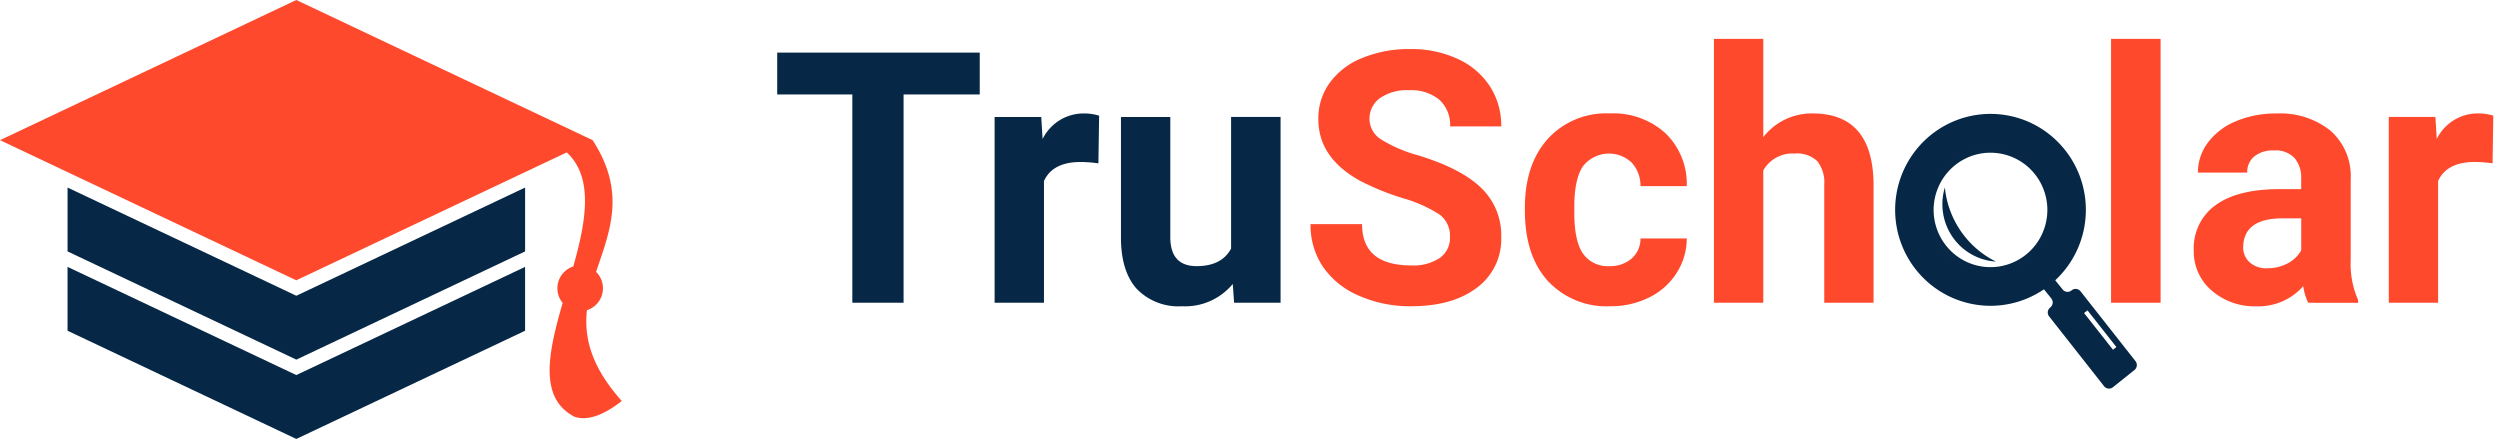 <svg xmlns="http://www.w3.org/2000/svg" width="193" height="34" fill="none"><path fill="#062846" fill-rule="evenodd" d="M75.636 7.291h-5.88v16.08H65.8V7.291H60V4.059h15.636V7.29Zm19.537 14.627a4.78 4.78 0 0 1-1.75 1.324c-.676.3-1.413.437-2.152.4a4.488 4.488 0 0 1-3.5-1.326c-.805-.883-1.216-2.178-1.233-3.884V9.03h3.81v9.275c0 1.494.676 2.24 2.029 2.241 1.291 0 2.18-.451 2.663-1.354V9.028h3.82v14.341h-3.588l-.103-1.453.004.002Zm-10.376-9.307c-.453-.065-.91-.1-1.368-.105-1.444 0-2.39.49-2.835 1.471v9.394h-3.81V9.03h3.6l.104 1.702a3.547 3.547 0 0 1 1.308-1.444 3.517 3.517 0 0 1 1.869-.53c.402-.002.803.056 1.188.172l-.056 3.68Z" clip-rule="evenodd"/><path fill="#FF492C" fill-rule="evenodd" d="M124.249 20.544a2.493 2.493 0 0 0 1.712-.584 2.03 2.03 0 0 0 .684-1.548h3.573a4.928 4.928 0 0 1-.792 2.675 5.199 5.199 0 0 1-2.129 1.884 6.593 6.593 0 0 1-2.981.67 6.164 6.164 0 0 1-2.627-.444 6.202 6.202 0 0 1-2.201-1.512c-1.174-1.303-1.763-3.105-1.766-5.405v-.253c0-2.214.585-3.978 1.755-5.293a6.108 6.108 0 0 1 4.81-1.978 5.98 5.98 0 0 1 4.287 1.53 5.42 5.42 0 0 1 1.643 4.084h-3.573a2.632 2.632 0 0 0-.68-1.819 2.55 2.55 0 0 0-2.947-.398 2.57 2.57 0 0 0-.807.676c-.45.652-.675 1.707-.675 3.166v.395c0 1.48.221 2.539.671 3.186a2.32 2.32 0 0 0 2.043.968Zm11.877-9.957a4.735 4.735 0 0 1 3.806-1.83c3.096.001 4.664 1.81 4.707 5.425v9.19h-3.807v-9.1a2.653 2.653 0 0 0-.531-1.824 2.243 2.243 0 0 0-1.75-.593 2.577 2.577 0 0 0-2.425 1.303v10.214h-3.81V3h3.81v7.587Z" clip-rule="evenodd"/><path fill="#FF492C" d="M166.798 3h-3.824v20.372h3.824V3Z"/><path fill="#FF492C" fill-rule="evenodd" d="M175.045 20.711a3.311 3.311 0 0 0 1.557-.376 2.515 2.515 0 0 0 1.052-1.014v-2.467h-1.422c-1.907 0-2.922.662-3.046 1.987l-.013.226a1.55 1.55 0 0 0 .496 1.182c.382.325.873.49 1.373.462h.003Zm3.147 2.662a4.344 4.344 0 0 1-.383-1.281 4.603 4.603 0 0 1-3.599 1.555 5.046 5.046 0 0 1-3.474-1.222 3.94 3.94 0 0 1-1.377-3.083 4.088 4.088 0 0 1 .398-1.968 4.061 4.061 0 0 1 1.285-1.536c1.12-.815 2.738-1.227 4.855-1.236h1.755v-.815a2.342 2.342 0 0 0-.508-1.58 2.003 2.003 0 0 0-1.601-.593 2.292 2.292 0 0 0-1.508.458 1.543 1.543 0 0 0-.549 1.254h-3.809a3.837 3.837 0 0 1 .761-2.3 5.094 5.094 0 0 1 2.164-1.662 7.819 7.819 0 0 1 3.136-.602 6.199 6.199 0 0 1 4.185 1.333 4.685 4.685 0 0 1 1.552 3.749v6.221a6.888 6.888 0 0 0 .567 3.087v.227l-3.85-.006Zm14.234-10.765c-.453-.064-.91-.098-1.368-.104-1.444 0-2.389.49-2.835 1.471v9.394h-3.809V9.028h3.6l.103 1.702a3.554 3.554 0 0 1 1.308-1.444 3.52 3.52 0 0 1 1.869-.53c.402-.002.803.056 1.188.172l-.056 3.68Zm-80.488 5.697a2.056 2.056 0 0 0-.791-1.734 10.522 10.522 0 0 0-2.849-1.272 20.137 20.137 0 0 1-3.257-1.318c-2.178-1.185-3.267-2.783-3.266-4.793a4.686 4.686 0 0 1 .877-2.793 5.707 5.707 0 0 1 2.515-1.92 9.47 9.47 0 0 1 3.683-.688 8.52 8.52 0 0 1 3.663.751 5.834 5.834 0 0 1 2.501 2.114c.593.925.9 2.006.884 3.106h-3.95a2.618 2.618 0 0 0-.833-2.06 3.412 3.412 0 0 0-2.335-.733 3.638 3.638 0 0 0-2.254.615 1.953 1.953 0 0 0-.801 1.63 1.885 1.885 0 0 0 .938 1.58c.866.526 1.8.927 2.777 1.19 2.25.684 3.889 1.53 4.918 2.536a5.058 5.058 0 0 1 1.538 3.766 4.66 4.66 0 0 1-1.885 3.934c-1.255.95-2.946 1.426-5.071 1.426a9.763 9.763 0 0 1-4.036-.815 6.419 6.419 0 0 1-2.776-2.236 5.777 5.777 0 0 1-.954-3.29h3.977c0 2.127 1.266 3.19 3.797 3.19a3.674 3.674 0 0 0 2.201-.575 1.876 1.876 0 0 0 .789-1.611Z" clip-rule="evenodd"/><path fill="#062846" fill-rule="evenodd" d="M153.667 11.47c.93 0 1.839.278 2.612.798a4.725 4.725 0 0 1 1.731 2.123 4.76 4.76 0 0 1 .268 2.733 4.74 4.74 0 0 1-1.287 2.422 4.678 4.678 0 0 1-5.124 1.025 4.702 4.702 0 0 1-2.109-1.742 4.748 4.748 0 0 1 .584-5.973 4.681 4.681 0 0 1 3.325-1.386Zm0 12.138a7.33 7.33 0 0 0 4.09-1.249 7.4 7.4 0 0 0 2.711-3.324 7.451 7.451 0 0 0 .419-4.28 7.417 7.417 0 0 0-2.015-3.792 7.323 7.323 0 0 0-8.023-1.606 7.373 7.373 0 0 0-3.304 2.729 7.438 7.438 0 0 0-1.24 4.115c0 1.964.776 3.848 2.156 5.237a7.341 7.341 0 0 0 5.206 2.17Zm0-11.819a4.37 4.37 0 0 0-2.439.745 4.416 4.416 0 0 0-1.617 1.982 4.43 4.43 0 0 0 .952 4.813 4.364 4.364 0 0 0 4.783.958 4.393 4.393 0 0 0 1.97-1.627 4.43 4.43 0 0 0 .74-2.454 4.431 4.431 0 0 0-1.285-3.123 4.378 4.378 0 0 0-3.104-1.293Zm4.701 4.412c0-.936-.276-1.85-.792-2.628a4.71 4.71 0 0 0-2.11-1.742 4.677 4.677 0 0 0-5.124 1.025 4.748 4.748 0 0 0 .713 7.278 4.68 4.68 0 0 0 5.936-.588 4.743 4.743 0 0 0 1.377-3.345Z" clip-rule="evenodd"/><path fill="#062846" fill-rule="evenodd" d="m156.449 20.64.871-.696 1.049 1.326.868 1.08a.484.484 0 0 0 .679.076l.02-.015a.476.476 0 0 1 .537-.045.474.474 0 0 1 .144.123l4.243 5.391a.492.492 0 0 1-.078.685l-1.664 1.33a.485.485 0 0 1-.682-.079l-4.243-5.388a.489.489 0 0 1 .078-.685l.015-.012a.492.492 0 0 0 .076-.688l-.863-1.075-1.049-1.326-.001-.002Zm4.704 3.317-.262.21 2.231 2.832.262-.209-2.231-2.833Zm-11.009-9.484a7.183 7.183 0 0 0 1.234 3.374 7.14 7.14 0 0 0 2.708 2.347 4.394 4.394 0 0 1-3.348-1.9 4.457 4.457 0 0 1-.594-3.821Z" clip-rule="evenodd"/><path fill="#FF492C" fill-rule="evenodd" d="m22.876 0 11.437 5.412L45.75 10.82c2.651 4.08 1.279 7.102.27 10.173a1.77 1.77 0 0 1 .478 1.678 1.773 1.773 0 0 1-1.187 1.274c-.223 2.072.28 4.31 2.689 7.01-1.425 1.121-2.63 1.531-3.617 1.232-2.828-1.429-2.058-4.964-.945-8.801a1.772 1.772 0 0 1-.37-1.487 1.773 1.773 0 0 1 1.192-1.33c.977-3.481 1.593-6.85-.506-8.804l-9.441 4.464-11.438 5.411-9.31-4.404-1.266-.598-.861-.408L0 10.82l11.438-5.41L22.875 0Zm-1.397 10.822v.07-.07Z" clip-rule="evenodd"/><path fill="#062846" fill-rule="evenodd" d="m11.44 22.354.861.407 1.265.598 9.311 4.404 11.438-5.41 5.41-2.56.813-.384v-4.93l-6.223 2.943-11.438 5.41-9.31-4.404-1.266-.598-.862-.407-6.223-2.944v4.93l.813.386 5.41 2.558Z" clip-rule="evenodd"/><path fill="#062846" fill-rule="evenodd" d="m22.875 33.886 17.662-8.353v-4.93l-17.662 8.352-17.661-8.352v4.93l17.66 8.353Z" clip-rule="evenodd"/></svg>